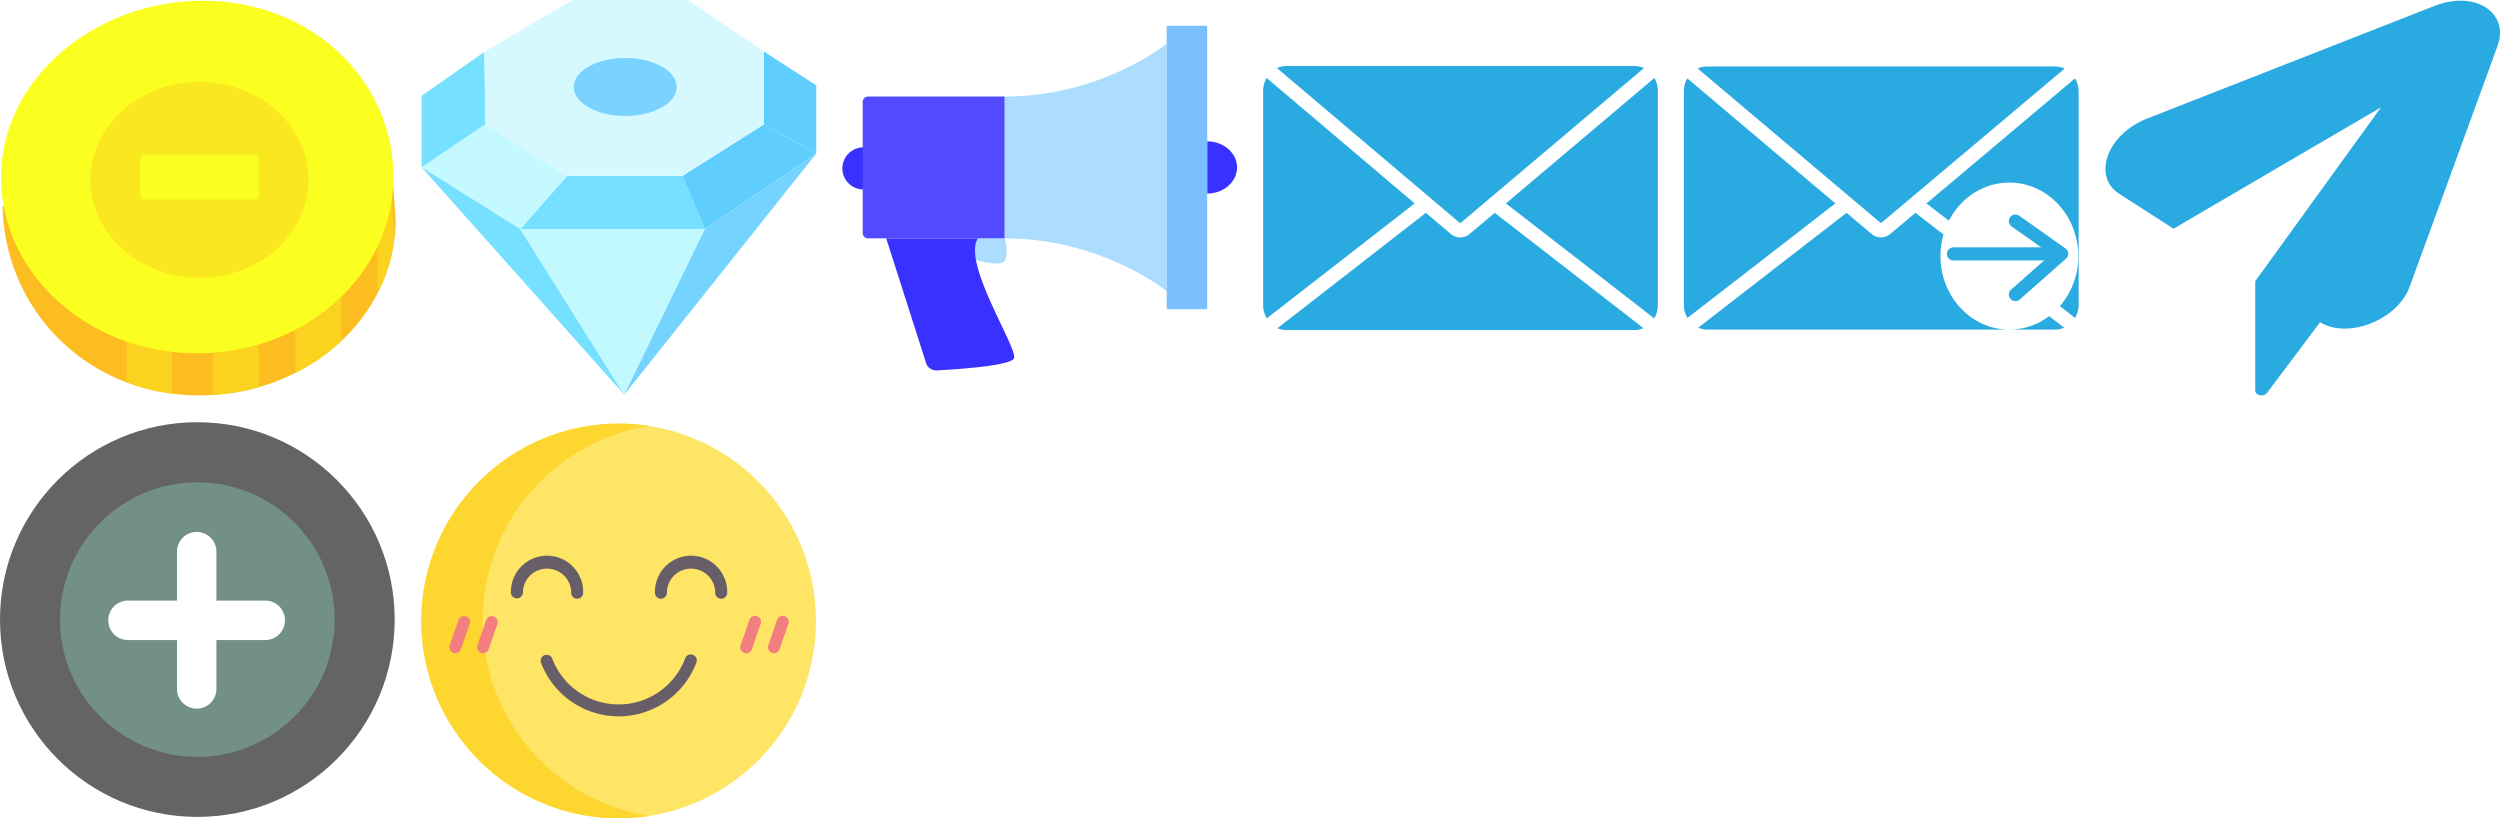 <svg xmlns="http://www.w3.org/2000/svg" width="950.14" height="311" viewBox="0 0 950.14 311"><defs><style>.\31 f5d3186-2ce8-414e-ac40-5c7534594853{fill:#3931ff;}.\37 610a1f8-fafe-4d4d-af93-2637dedda4b8{fill:#fbbd1f;}.\37 5c0f59f-ab74-40a7-a826-812a8469bdcc{fill:#fbd31f;}.f02e2961-ffa4-4972-b3ba-1578831637d4{fill:#fbff1f;}.a22ec364-d21a-4d71-b687-72b372e9b119{fill:#fbe71f;}.a938cf3c-6a15-4cb6-b06e-3e08fb5858a3{fill:#75e0ff;}.\38 e0530d1-e603-43de-9f2e-94bdcf277503{fill:#c4f9ff;}.fa2a99d9-ac6c-425f-868a-889bc8dd8fa0{fill:#5fceff;}.c5694ee5-718f-4285-ab4d-8c31d11d6a57{fill:#d5f9ff;}.ed2ed298-1bd4-46e3-924b-d37aa156858e{fill:#c1f9ff;}.\31 c36d048-1971-4323-a880-b38b7e839110{fill:#75d4ff;}.\38 fae484b-07f5-427e-9100-bf0fad3a5df9{fill:#7ad2ff;}.f4f87d09-24b3-48d8-b508-f712b3b987c7{fill:#acddff;}.f5ed460b-9362-47ea-ae9d-64234f6da98f{fill:#7cbfff;}.\37 2a9efb7-b339-4540-b121-b13f2ef6d9e2{fill:#524aff;}.df2e3ec2-a8ce-49dd-a815-7133173bcedb{fill:#29abe2;}.\33 3bb8e18-7855-4c95-9d9b-6f7799554f1d{fill:none;stroke:#29abe2;stroke-linecap:round;stroke-linejoin:round;stroke-width:5px;}.\36 3a05568-081f-4017-8f14-b9b3b77c1778{fill:#656464;}.e1b71a96-13c5-45da-99bb-0c085a7844b4{fill:#728f88;}.\36 e5d6506-64f9-4890-9fc8-72f5ae573e0d{fill:#af6239;}.\30 8988c3d-c45b-4176-9b5e-061691d4dcb8{fill:#fff;}.e4968bee-1206-41c9-a2ad-1bee11911cc2{fill:#fee565;}.e64dbe26-ad4b-4427-b689-2d8bf4ffbfc0{fill:#fdd62f;}.\39 e776ca2-e4fd-4781-87e5-a3c773ac52b8{fill:#685e67;}.\30 f6a9bd1-12aa-4d97-bb3a-642d242dd432{fill:#f37e7f;}</style></defs><title>Ресурс 10</title><g id="f15f9cea-ea3c-4e43-93d6-2fb03fb9aedc" data-name="Слой 2"><g id="d9dc49da-7dc6-45ef-a46d-40ac30f16608" data-name="Слой 1"><path class="1f5d3186-2ce8-414e-ac40-5c7534594853" d="M328.15,72a8,8,0,0,1,0-16"/><path class="7610a1f8-fafe-4d4d-af93-2637dedda4b8" d="M149.13,65c0,.36,1.27,19,1.25,19.31a61.14,61.14,0,0,1-6.92,27.19,61.65,61.65,0,0,1-5.2,8.43,68.58,68.58,0,0,1-8.67,9.78,74.34,74.34,0,0,1-17.35,12,77.15,77.15,0,0,1-13.87,5.43A82,82,0,0,1,81,150.1c-1.72.1-3.45.17-5.21.17a84.27,84.27,0,0,1-10.4-.66,76.59,76.59,0,0,1-17.34-4.32,73,73,0,0,1-31.22-22.66A72.8,72.8,0,0,1,1.25,83.24C1.11,81.63,1,80,.94,78.5"/><path class="75c0f59f-ab74-40a7-a826-812a8469bdcc" d="M149.81,91.48a61,61,0,0,1-6.36,20V93.81A61.08,61.08,0,0,0,148.91,76Z"/><path class="75c0f59f-ab74-40a7-a826-812a8469bdcc" d="M65.42,133.77v15.84a76.81,76.81,0,0,1-17.35-4.32V129.82A80.84,80.84,0,0,0,65.42,133.77Z"/><path class="75c0f59f-ab74-40a7-a826-812a8469bdcc" d="M98.37,130.94v16.22A81.93,81.93,0,0,1,81,150.1v-16A80.59,80.59,0,0,0,98.37,130.94Z"/><path class="75c0f59f-ab74-40a7-a826-812a8469bdcc" d="M129.59,112.9v16.81a74.49,74.49,0,0,1-17.34,12V125.34A74.18,74.18,0,0,0,129.59,112.9Z"/><path class="f02e2961-ffa4-4972-b3ba-1578831637d4" d="M149.53,67.29c0,37-33.39,67-74.57,67S.38,104.3.38,67.29,35.77.27,77,.27,149.53,30.27,149.53,67.29Z"/><ellipse class="a22ec364-d21a-4d71-b687-72b372e9b119" cx="75.82" cy="68.35" rx="41.43" ry="37.23"/><rect class="f02e2961-ffa4-4972-b3ba-1578831637d4" x="53.28" y="58.78" width="45.09" height="17.02" rx="1.36" ry="1.36"/><polygon class="a938cf3c-6a15-4cb6-b06e-3e08fb5858a3" points="259.35 66.86 267.89 87.05 197.73 87.05 215.51 66.86 259.35 66.86"/><polygon class="a938cf3c-6a15-4cb6-b06e-3e08fb5858a3" points="184.07 19.73 160.23 36.44 160.23 63.58 184.53 47.26 184.07 19.73"/><polygon class="8e0530d1-e603-43de-9f2e-94bdcf277503" points="215.51 66.86 197.73 87.05 160.23 63.58 184.56 47.26 215.51 66.86"/><polygon class="fa2a99d9-ac6c-425f-868a-889bc8dd8fa0" points="290.33 47.26 310.23 58.37 267.89 87.05 259.35 66.86 290.33 47.26"/><polygon class="fa2a99d9-ac6c-425f-868a-889bc8dd8fa0" points="290.31 19.56 310.23 32.46 310.23 58.37 290.33 47.26 290.31 19.56"/><polygon class="c5694ee5-718f-4285-ab4d-8c31d11d6a57" points="261.36 0 217.54 0 184.07 19.73 184.55 47.26 215.54 66.84 259.36 66.84 290.35 47.26 290.35 19.58 261.36 0"/><polygon class="a938cf3c-6a15-4cb6-b06e-3e08fb5858a3" points="197.73 87.05 237.25 150 160.23 63.58 197.73 87.05"/><polygon class="ed2ed298-1bd4-46e3-924b-d37aa156858e" points="267.89 87.05 237.25 150 197.73 87.05 267.89 87.05"/><polygon class="1c36d048-1971-4323-a880-b38b7e839110" points="267.89 87.05 310.23 58.37 237.25 150 267.89 87.05"/><ellipse class="8fae484b-07f5-427e-9100-bf0fad3a5df9" cx="237.62" cy="33.05" rx="19.56" ry="11.02"/><path class="f4f87d09-24b3-48d8-b508-f712b3b987c7" d="M382.21,98.38c-.7,3-7.5,1.52-11.28.44,0,0,0,0,0-.07-1.79-5.75.74-8.17.74-8.17H381.8A14.64,14.64,0,0,1,382.21,98.38Z"/><path class="1f5d3186-2ce8-414e-ac40-5c7534594853" d="M385.34,136.24c-1.57,2.8-21.37,4.11-29.18,4.52a4.05,4.05,0,0,1-4.09-2.46L336.8,90.58h34.86c-1.26,1.91-1.36,4.81-.73,8.24C373.38,112.17,386.84,133.56,385.34,136.24Z"/><path class="1f5d3186-2ce8-414e-ac40-5c7534594853" d="M458.8,53.72c6.27,0,11.35,4.44,11.35,9.92s-5.08,9.92-11.35,9.92h0"/><path class="f4f87d09-24b3-48d8-b508-f712b3b987c7" d="M381.8,36.7V90.58c37,0,61.6,20.09,61.6,20.09V16.61S418.76,36.7,381.8,36.7Z"/><rect class="f5ed460b-9362-47ea-ae9d-64234f6da98f" x="443.4" y="9.77" width="15.4" height="107.75" rx="0.49" ry="0.49"/><path class="72a9efb7-b339-4540-b121-b13f2ef6d9e2" d="M329.88,36.7H381.8a0,0,0,0,1,0,0V90.58a0,0,0,0,1,0,0H329.88a2,2,0,0,1-2-2V38.68A2,2,0,0,1,329.88,36.7Z"/><path class="df2e3ec2-a8ce-49dd-a815-7133173bcedb" d="M554.57,84.53,485.34,25.89a8.13,8.13,0,0,1,3.54-.8H621.26a8.22,8.22,0,0,1,3.53.79L555.36,84.53A.6.6,0,0,1,554.57,84.53Z"/><path class="df2e3ec2-a8ce-49dd-a815-7133173bcedb" d="M537.65,77.31,481.43,121a10,10,0,0,1-1.36-5.08V34.61a10.09,10.09,0,0,1,1.3-5Z"/><path class="df2e3ec2-a8ce-49dd-a815-7133173bcedb" d="M568.07,80.9l56.55,43.83a8.23,8.23,0,0,1-3.36.71H488.88a8.23,8.23,0,0,1-3.36-.71L541.89,80.9l9.49,8a5.47,5.47,0,0,0,7.17,0Z"/><path class="df2e3ec2-a8ce-49dd-a815-7133173bcedb" d="M630.07,34.61v81.31a10,10,0,0,1-1.36,5.09l-56.39-43.7,56.45-47.68A10,10,0,0,1,630.07,34.61Z"/><path class="df2e3ec2-a8ce-49dd-a815-7133173bcedb" d="M714.47,84.5,645.24,26.06a8.22,8.22,0,0,1,3.53-.79H781.16a8.21,8.21,0,0,1,3.52.79L715.25,84.5A.58.58,0,0,1,714.47,84.5Z"/><path class="df2e3ec2-a8ce-49dd-a815-7133173bcedb" d="M697.54,77.3l-56.22,43.54a10,10,0,0,1-1.36-5.06v-81a10,10,0,0,1,1.3-5Z"/><path class="df2e3ec2-a8ce-49dd-a815-7133173bcedb" d="M763.68,125.27H648.77a8.23,8.23,0,0,1-3.36-.72l56.37-43.67,9.49,8a5.47,5.47,0,0,0,7.17,0l9.53-8,10.66,8.24a29.5,29.5,0,0,0-1.15,8.21C737.48,112.76,749.21,125.27,763.68,125.27Z"/><path class="df2e3ec2-a8ce-49dd-a815-7133173bcedb" d="M784.51,124.55a8.2,8.2,0,0,1-3.36.72H763.68a25,25,0,0,0,15.12-5.13Z"/><path class="df2e3ec2-a8ce-49dd-a815-7133173bcedb" d="M790,34.75v81a9.93,9.93,0,0,1-1.36,5.07l-5.78-4.47a28.8,28.8,0,0,0,7-19c0-15.44-11.73-27.95-26.19-27.95-9.89,0-18.5,5.85-23,14.48l-8.5-6.56,56.44-47.51A9.91,9.91,0,0,1,790,34.75Z"/><polyline class="33bb8e18-7855-4c95-9d9b-6f7799554f1d" points="765.98 84.03 783.53 96.44 765.98 111.95"/><line class="33bb8e18-7855-4c95-9d9b-6f7799554f1d" x1="782.94" y1="96.5" x2="742.44" y2="96.5"/><path class="df2e3ec2-a8ce-49dd-a815-7133173bcedb" d="M925.31,2.23,870.64,23.65,816,45.07c-15.22,6-21,22-10.44,28.68l20,12.84a2.49,2.49,0,0,0,.55.3L904.9,40.81l-45.18,62.46-2.6,3.54v41.64c0,1.86,3.21,2.52,4.44.9l20.2-26.88c10.72,6.54,29.49-.9,34.06-13.56l16.72-45.72L949.2,17.47C953.84,4.75,940.6-3.77,925.31,2.23Z"/><circle class="63a05568-081f-4017-8f14-b9b3b77c1778" cx="75" cy="235.47" r="75"/><circle class="e1b71a96-13c5-45da-99bb-0c085a7844b4" cx="75" cy="235.47" r="52.17"/><path class="6e5d6506-64f9-4890-9fc8-72f5ae573e0d" d="M74.76,261.83v0Z"/><path class="6e5d6506-64f9-4890-9fc8-72f5ae573e0d" d="M100.81,235.75h0Z"/><path class="08988c3d-c45b-4176-9b5e-061691d4dcb8" d="M100.81,228.25H82.26V209.67a7.5,7.5,0,0,0-15,0v18.58H48.64a7.5,7.5,0,1,0,0,15H67.26v18.58a7.5,7.5,0,0,0,15,0V243.25h18.55a7.5,7.5,0,0,0,0-15Z"/><circle class="e4968bee-1206-41c9-a2ad-1bee11911cc2" cx="235.12" cy="236" r="75"/><path class="e64dbe26-ad4b-4427-b689-2d8bf4ffbfc0" d="M183.43,236a75,75,0,0,1,63.35-74.1,75.92,75.92,0,0,0-11.66-.9,75,75,0,0,0,0,150,75.82,75.82,0,0,0,11.66-.9A75,75,0,0,1,183.43,236Z"/><path class="9e776ca2-e4fd-4781-87e5-a3c773ac52b8" d="M235.12,272.25a31.56,31.56,0,0,1-29.54-20.46,2.28,2.28,0,0,1,4.26-1.6,27,27,0,0,0,50.57,0,2.27,2.27,0,1,1,4.25,1.6,31.56,31.56,0,0,1-29.54,20.46Z"/><path class="9e776ca2-e4fd-4781-87e5-a3c773ac52b8" d="M219.36,227.56a2.27,2.27,0,0,1-2.27-2.27,9.18,9.18,0,0,0-18.36,0,2.28,2.28,0,0,1-4.55,0,13.73,13.73,0,1,1,27.45,0A2.27,2.27,0,0,1,219.36,227.56Z"/><path class="9e776ca2-e4fd-4781-87e5-a3c773ac52b8" d="M274.1,227.56a2.28,2.28,0,0,1-2.28-2.27,9.18,9.18,0,0,0-18.36,0,2.27,2.27,0,1,1-4.54,0,13.73,13.73,0,1,1,27.45,0A2.27,2.27,0,0,1,274.1,227.56Z"/><path class="0f6a9bd1-12aa-4d97-bb3a-642d242dd432" d="M173.06,248.26a2.34,2.34,0,0,1-.74-.12,2.27,2.27,0,0,1-1.41-2.89l3.35-9.69a2.28,2.28,0,0,1,4.3,1.49l-3.35,9.68a2.28,2.28,0,0,1-2.15,1.53Z"/><path class="0f6a9bd1-12aa-4d97-bb3a-642d242dd432" d="M183.58,248.26a2.34,2.34,0,0,1-.74-.12,2.27,2.27,0,0,1-1.41-2.89l3.35-9.69a2.28,2.28,0,0,1,4.3,1.49l-3.35,9.68a2.28,2.28,0,0,1-2.15,1.53Z"/><path class="0f6a9bd1-12aa-4d97-bb3a-642d242dd432" d="M283.62,248.26a2.43,2.43,0,0,1-.74-.12,2.27,2.27,0,0,1-1.41-2.89l3.36-9.69a2.27,2.27,0,1,1,4.29,1.49l-3.35,9.68a2.28,2.28,0,0,1-2.15,1.53Z"/><path class="0f6a9bd1-12aa-4d97-bb3a-642d242dd432" d="M294.14,248.26a2.43,2.43,0,0,1-.74-.12,2.27,2.27,0,0,1-1.41-2.89l3.36-9.69a2.27,2.27,0,1,1,4.29,1.49l-3.35,9.68a2.28,2.28,0,0,1-2.15,1.53Z"/></g></g></svg>